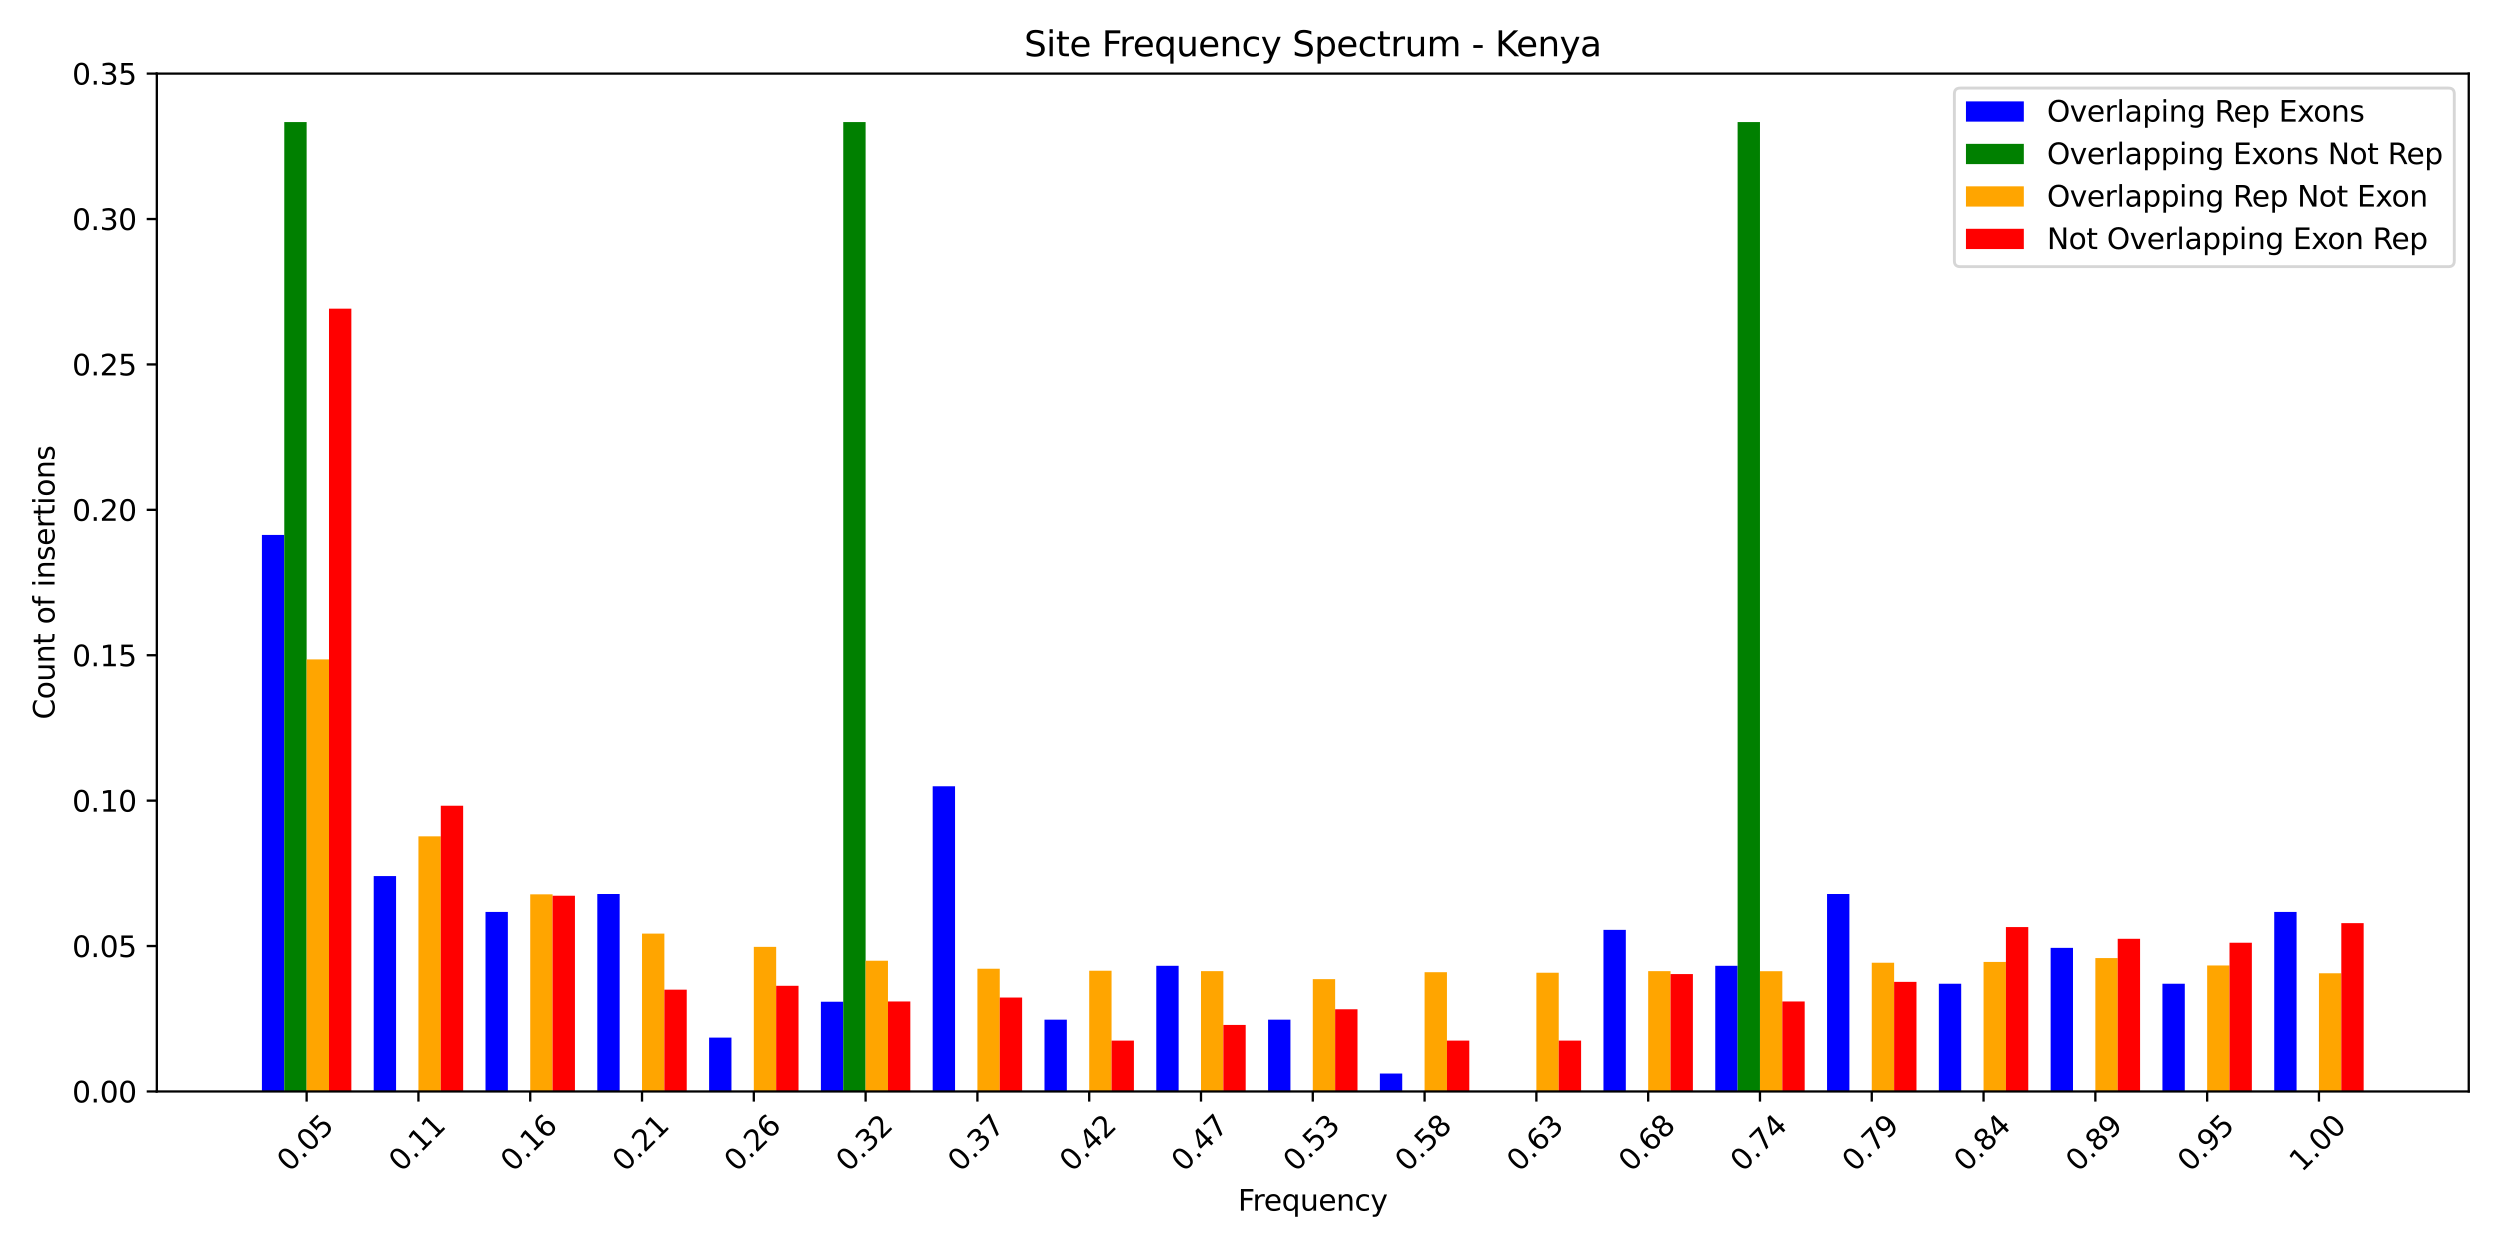 <?xml version="1.0" encoding="utf-8" standalone="no"?>
<!DOCTYPE svg PUBLIC "-//W3C//DTD SVG 1.1//EN"
  "http://www.w3.org/Graphics/SVG/1.1/DTD/svg11.dtd">
<svg xmlns:xlink="http://www.w3.org/1999/xlink" width="864pt" height="432pt" viewBox="0 0 864 432" xmlns="http://www.w3.org/2000/svg" version="1.1">
 <defs>
  <style type="text/css">*{stroke-linejoin: round; stroke-linecap: butt}</style>
 </defs>
 <g id="figure_1">
  <g id="patch_1">
   <path d="M 0 432 
L 864 432 
L 864 0 
L 0 0 
z
" style="fill: #ffffff"/>
  </g>
  <g id="axes_1">
   <g id="patch_2">
    <path d="M 54.2 377.21 
L 853.2 377.21 
L 853.2 25.44 
L 54.2 25.44 
z
" style="fill: #ffffff"/>
   </g>
   <g id="patch_3">
    <path d="M 90.518 377.21 
L 98.245 377.21 
L 98.245 184.884 
L 90.518 184.884 
z
" clip-path="url(#p6e5532c303)" style="fill: #0000ff"/>
   </g>
   <g id="patch_4">
    <path d="M 129.155 377.21 
L 136.882 377.21 
L 136.882 302.761 
L 129.155 302.761 
z
" clip-path="url(#p6e5532c303)" style="fill: #0000ff"/>
   </g>
   <g id="patch_5">
    <path d="M 167.791 377.21 
L 175.518 377.21 
L 175.518 315.169 
L 167.791 315.169 
z
" clip-path="url(#p6e5532c303)" style="fill: #0000ff"/>
   </g>
   <g id="patch_6">
    <path d="M 206.427 377.21 
L 214.155 377.21 
L 214.155 308.965 
L 206.427 308.965 
z
" clip-path="url(#p6e5532c303)" style="fill: #0000ff"/>
   </g>
   <g id="patch_7">
    <path d="M 245.064 377.21 
L 252.791 377.21 
L 252.791 358.598 
L 245.064 358.598 
z
" clip-path="url(#p6e5532c303)" style="fill: #0000ff"/>
   </g>
   <g id="patch_8">
    <path d="M 283.7 377.21 
L 291.427 377.21 
L 291.427 346.189 
L 283.7 346.189 
z
" clip-path="url(#p6e5532c303)" style="fill: #0000ff"/>
   </g>
   <g id="patch_9">
    <path d="M 322.336 377.21 
L 330.064 377.21 
L 330.064 271.741 
L 322.336 271.741 
z
" clip-path="url(#p6e5532c303)" style="fill: #0000ff"/>
   </g>
   <g id="patch_10">
    <path d="M 360.973 377.21 
L 368.7 377.21 
L 368.7 352.394 
L 360.973 352.394 
z
" clip-path="url(#p6e5532c303)" style="fill: #0000ff"/>
   </g>
   <g id="patch_11">
    <path d="M 399.609 377.21 
L 407.336 377.21 
L 407.336 333.781 
L 399.609 333.781 
z
" clip-path="url(#p6e5532c303)" style="fill: #0000ff"/>
   </g>
   <g id="patch_12">
    <path d="M 438.245 377.21 
L 445.973 377.21 
L 445.973 352.394 
L 438.245 352.394 
z
" clip-path="url(#p6e5532c303)" style="fill: #0000ff"/>
   </g>
   <g id="patch_13">
    <path d="M 476.882 377.21 
L 484.609 377.21 
L 484.609 371.006 
L 476.882 371.006 
z
" clip-path="url(#p6e5532c303)" style="fill: #0000ff"/>
   </g>
   <g id="patch_14">
    <path d="M 515.518 377.21 
L 523.245 377.21 
L 523.245 377.21 
L 515.518 377.21 
z
" clip-path="url(#p6e5532c303)" style="fill: #0000ff"/>
   </g>
   <g id="patch_15">
    <path d="M 554.155 377.21 
L 561.882 377.21 
L 561.882 321.373 
L 554.155 321.373 
z
" clip-path="url(#p6e5532c303)" style="fill: #0000ff"/>
   </g>
   <g id="patch_16">
    <path d="M 592.791 377.21 
L 600.518 377.21 
L 600.518 333.781 
L 592.791 333.781 
z
" clip-path="url(#p6e5532c303)" style="fill: #0000ff"/>
   </g>
   <g id="patch_17">
    <path d="M 631.427 377.21 
L 639.155 377.21 
L 639.155 308.965 
L 631.427 308.965 
z
" clip-path="url(#p6e5532c303)" style="fill: #0000ff"/>
   </g>
   <g id="patch_18">
    <path d="M 670.064 377.21 
L 677.791 377.21 
L 677.791 339.985 
L 670.064 339.985 
z
" clip-path="url(#p6e5532c303)" style="fill: #0000ff"/>
   </g>
   <g id="patch_19">
    <path d="M 708.7 377.21 
L 716.427 377.21 
L 716.427 327.577 
L 708.7 327.577 
z
" clip-path="url(#p6e5532c303)" style="fill: #0000ff"/>
   </g>
   <g id="patch_20">
    <path d="M 747.336 377.21 
L 755.064 377.21 
L 755.064 339.985 
L 747.336 339.985 
z
" clip-path="url(#p6e5532c303)" style="fill: #0000ff"/>
   </g>
   <g id="patch_21">
    <path d="M 785.973 377.21 
L 793.7 377.21 
L 793.7 315.169 
L 785.973 315.169 
z
" clip-path="url(#p6e5532c303)" style="fill: #0000ff"/>
   </g>
   <g id="patch_22">
    <path d="M 98.245 377.21 
L 105.973 377.21 
L 105.973 42.191 
L 98.245 42.191 
z
" clip-path="url(#p6e5532c303)" style="fill: #008000"/>
   </g>
   <g id="patch_23">
    <path d="M 136.882 377.21 
L 144.609 377.21 
L 144.609 377.21 
L 136.882 377.21 
z
" clip-path="url(#p6e5532c303)" style="fill: #008000"/>
   </g>
   <g id="patch_24">
    <path d="M 175.518 377.21 
L 183.245 377.21 
L 183.245 377.21 
L 175.518 377.21 
z
" clip-path="url(#p6e5532c303)" style="fill: #008000"/>
   </g>
   <g id="patch_25">
    <path d="M 214.155 377.21 
L 221.882 377.21 
L 221.882 377.21 
L 214.155 377.21 
z
" clip-path="url(#p6e5532c303)" style="fill: #008000"/>
   </g>
   <g id="patch_26">
    <path d="M 252.791 377.21 
L 260.518 377.21 
L 260.518 377.21 
L 252.791 377.21 
z
" clip-path="url(#p6e5532c303)" style="fill: #008000"/>
   </g>
   <g id="patch_27">
    <path d="M 291.427 377.21 
L 299.155 377.21 
L 299.155 42.191 
L 291.427 42.191 
z
" clip-path="url(#p6e5532c303)" style="fill: #008000"/>
   </g>
   <g id="patch_28">
    <path d="M 330.064 377.21 
L 337.791 377.21 
L 337.791 377.21 
L 330.064 377.21 
z
" clip-path="url(#p6e5532c303)" style="fill: #008000"/>
   </g>
   <g id="patch_29">
    <path d="M 368.7 377.21 
L 376.427 377.21 
L 376.427 377.21 
L 368.7 377.21 
z
" clip-path="url(#p6e5532c303)" style="fill: #008000"/>
   </g>
   <g id="patch_30">
    <path d="M 407.336 377.21 
L 415.064 377.21 
L 415.064 377.21 
L 407.336 377.21 
z
" clip-path="url(#p6e5532c303)" style="fill: #008000"/>
   </g>
   <g id="patch_31">
    <path d="M 445.973 377.21 
L 453.7 377.21 
L 453.7 377.21 
L 445.973 377.21 
z
" clip-path="url(#p6e5532c303)" style="fill: #008000"/>
   </g>
   <g id="patch_32">
    <path d="M 484.609 377.21 
L 492.336 377.21 
L 492.336 377.21 
L 484.609 377.21 
z
" clip-path="url(#p6e5532c303)" style="fill: #008000"/>
   </g>
   <g id="patch_33">
    <path d="M 523.245 377.21 
L 530.973 377.21 
L 530.973 377.21 
L 523.245 377.21 
z
" clip-path="url(#p6e5532c303)" style="fill: #008000"/>
   </g>
   <g id="patch_34">
    <path d="M 561.882 377.21 
L 569.609 377.21 
L 569.609 377.21 
L 561.882 377.21 
z
" clip-path="url(#p6e5532c303)" style="fill: #008000"/>
   </g>
   <g id="patch_35">
    <path d="M 600.518 377.21 
L 608.245 377.21 
L 608.245 42.191 
L 600.518 42.191 
z
" clip-path="url(#p6e5532c303)" style="fill: #008000"/>
   </g>
   <g id="patch_36">
    <path d="M 639.155 377.21 
L 646.882 377.21 
L 646.882 377.21 
L 639.155 377.21 
z
" clip-path="url(#p6e5532c303)" style="fill: #008000"/>
   </g>
   <g id="patch_37">
    <path d="M 677.791 377.21 
L 685.518 377.21 
L 685.518 377.21 
L 677.791 377.21 
z
" clip-path="url(#p6e5532c303)" style="fill: #008000"/>
   </g>
   <g id="patch_38">
    <path d="M 716.427 377.21 
L 724.155 377.21 
L 724.155 377.21 
L 716.427 377.21 
z
" clip-path="url(#p6e5532c303)" style="fill: #008000"/>
   </g>
   <g id="patch_39">
    <path d="M 755.064 377.21 
L 762.791 377.21 
L 762.791 377.21 
L 755.064 377.21 
z
" clip-path="url(#p6e5532c303)" style="fill: #008000"/>
   </g>
   <g id="patch_40">
    <path d="M 793.7 377.21 
L 801.427 377.21 
L 801.427 377.21 
L 793.7 377.21 
z
" clip-path="url(#p6e5532c303)" style="fill: #008000"/>
   </g>
   <g id="patch_41">
    <path d="M 105.973 377.21 
L 113.7 377.21 
L 113.7 227.877 
L 105.973 227.877 
z
" clip-path="url(#p6e5532c303)" style="fill: #ffa500"/>
   </g>
   <g id="patch_42">
    <path d="M 144.609 377.21 
L 152.336 377.21 
L 152.336 289.045 
L 144.609 289.045 
z
" clip-path="url(#p6e5532c303)" style="fill: #ffa500"/>
   </g>
   <g id="patch_43">
    <path d="M 183.245 377.21 
L 190.973 377.21 
L 190.973 309.088 
L 183.245 309.088 
z
" clip-path="url(#p6e5532c303)" style="fill: #ffa500"/>
   </g>
   <g id="patch_44">
    <path d="M 221.882 377.21 
L 229.609 377.21 
L 229.609 322.649 
L 221.882 322.649 
z
" clip-path="url(#p6e5532c303)" style="fill: #ffa500"/>
   </g>
   <g id="patch_45">
    <path d="M 260.518 377.21 
L 268.245 377.21 
L 268.245 327.243 
L 260.518 327.243 
z
" clip-path="url(#p6e5532c303)" style="fill: #ffa500"/>
   </g>
   <g id="patch_46">
    <path d="M 299.155 377.21 
L 306.882 377.21 
L 306.882 332.026 
L 299.155 332.026 
z
" clip-path="url(#p6e5532c303)" style="fill: #ffa500"/>
   </g>
   <g id="patch_47">
    <path d="M 337.791 377.21 
L 345.518 377.21 
L 345.518 334.795 
L 337.791 334.795 
z
" clip-path="url(#p6e5532c303)" style="fill: #ffa500"/>
   </g>
   <g id="patch_48">
    <path d="M 376.427 377.21 
L 384.155 377.21 
L 384.155 335.487 
L 376.427 335.487 
z
" clip-path="url(#p6e5532c303)" style="fill: #ffa500"/>
   </g>
   <g id="patch_49">
    <path d="M 415.064 377.21 
L 422.791 377.21 
L 422.791 335.613 
L 415.064 335.613 
z
" clip-path="url(#p6e5532c303)" style="fill: #ffa500"/>
   </g>
   <g id="patch_50">
    <path d="M 453.7 377.21 
L 461.427 377.21 
L 461.427 338.382 
L 453.7 338.382 
z
" clip-path="url(#p6e5532c303)" style="fill: #ffa500"/>
   </g>
   <g id="patch_51">
    <path d="M 492.336 377.21 
L 500.064 377.21 
L 500.064 335.991 
L 492.336 335.991 
z
" clip-path="url(#p6e5532c303)" style="fill: #ffa500"/>
   </g>
   <g id="patch_52">
    <path d="M 530.973 377.21 
L 538.7 377.21 
L 538.7 336.179 
L 530.973 336.179 
z
" clip-path="url(#p6e5532c303)" style="fill: #ffa500"/>
   </g>
   <g id="patch_53">
    <path d="M 569.609 377.21 
L 577.336 377.21 
L 577.336 335.613 
L 569.609 335.613 
z
" clip-path="url(#p6e5532c303)" style="fill: #ffa500"/>
   </g>
   <g id="patch_54">
    <path d="M 608.245 377.21 
L 615.973 377.21 
L 615.973 335.644 
L 608.245 335.644 
z
" clip-path="url(#p6e5532c303)" style="fill: #ffa500"/>
   </g>
   <g id="patch_55">
    <path d="M 646.882 377.21 
L 654.609 377.21 
L 654.609 332.718 
L 646.882 332.718 
z
" clip-path="url(#p6e5532c303)" style="fill: #ffa500"/>
   </g>
   <g id="patch_56">
    <path d="M 685.518 377.21 
L 693.245 377.21 
L 693.245 332.435 
L 685.518 332.435 
z
" clip-path="url(#p6e5532c303)" style="fill: #ffa500"/>
   </g>
   <g id="patch_57">
    <path d="M 724.155 377.21 
L 731.882 377.21 
L 731.882 331.113 
L 724.155 331.113 
z
" clip-path="url(#p6e5532c303)" style="fill: #ffa500"/>
   </g>
   <g id="patch_58">
    <path d="M 762.791 377.21 
L 770.518 377.21 
L 770.518 333.662 
L 762.791 333.662 
z
" clip-path="url(#p6e5532c303)" style="fill: #ffa500"/>
   </g>
   <g id="patch_59">
    <path d="M 801.427 377.21 
L 809.155 377.21 
L 809.155 336.368 
L 801.427 336.368 
z
" clip-path="url(#p6e5532c303)" style="fill: #ffa500"/>
   </g>
   <g id="patch_60">
    <path d="M 113.7 377.21 
L 121.427 377.21 
L 121.427 106.67 
L 113.7 106.67 
z
" clip-path="url(#p6e5532c303)" style="fill: #ff0000"/>
   </g>
   <g id="patch_61">
    <path d="M 152.336 377.21 
L 160.064 377.21 
L 160.064 278.463 
L 152.336 278.463 
z
" clip-path="url(#p6e5532c303)" style="fill: #ff0000"/>
   </g>
   <g id="patch_62">
    <path d="M 190.973 377.21 
L 198.7 377.21 
L 198.7 309.575 
L 190.973 309.575 
z
" clip-path="url(#p6e5532c303)" style="fill: #ff0000"/>
   </g>
   <g id="patch_63">
    <path d="M 229.609 377.21 
L 237.336 377.21 
L 237.336 342.04 
L 229.609 342.04 
z
" clip-path="url(#p6e5532c303)" style="fill: #ff0000"/>
   </g>
   <g id="patch_64">
    <path d="M 268.245 377.21 
L 275.973 377.21 
L 275.973 340.687 
L 268.245 340.687 
z
" clip-path="url(#p6e5532c303)" style="fill: #ff0000"/>
   </g>
   <g id="patch_65">
    <path d="M 306.882 377.21 
L 314.609 377.21 
L 314.609 346.098 
L 306.882 346.098 
z
" clip-path="url(#p6e5532c303)" style="fill: #ff0000"/>
   </g>
   <g id="patch_66">
    <path d="M 345.518 377.21 
L 353.245 377.21 
L 353.245 344.745 
L 345.518 344.745 
z
" clip-path="url(#p6e5532c303)" style="fill: #ff0000"/>
   </g>
   <g id="patch_67">
    <path d="M 384.155 377.21 
L 391.882 377.21 
L 391.882 359.625 
L 384.155 359.625 
z
" clip-path="url(#p6e5532c303)" style="fill: #ff0000"/>
   </g>
   <g id="patch_68">
    <path d="M 422.791 377.21 
L 430.518 377.21 
L 430.518 354.214 
L 422.791 354.214 
z
" clip-path="url(#p6e5532c303)" style="fill: #ff0000"/>
   </g>
   <g id="patch_69">
    <path d="M 461.427 377.21 
L 469.155 377.21 
L 469.155 348.803 
L 461.427 348.803 
z
" clip-path="url(#p6e5532c303)" style="fill: #ff0000"/>
   </g>
   <g id="patch_70">
    <path d="M 500.064 377.21 
L 507.791 377.21 
L 507.791 359.625 
L 500.064 359.625 
z
" clip-path="url(#p6e5532c303)" style="fill: #ff0000"/>
   </g>
   <g id="patch_71">
    <path d="M 538.7 377.21 
L 546.427 377.21 
L 546.427 359.625 
L 538.7 359.625 
z
" clip-path="url(#p6e5532c303)" style="fill: #ff0000"/>
   </g>
   <g id="patch_72">
    <path d="M 577.336 377.21 
L 585.064 377.21 
L 585.064 336.629 
L 577.336 336.629 
z
" clip-path="url(#p6e5532c303)" style="fill: #ff0000"/>
   </g>
   <g id="patch_73">
    <path d="M 615.973 377.21 
L 623.7 377.21 
L 623.7 346.098 
L 615.973 346.098 
z
" clip-path="url(#p6e5532c303)" style="fill: #ff0000"/>
   </g>
   <g id="patch_74">
    <path d="M 654.609 377.21 
L 662.336 377.21 
L 662.336 339.334 
L 654.609 339.334 
z
" clip-path="url(#p6e5532c303)" style="fill: #ff0000"/>
   </g>
   <g id="patch_75">
    <path d="M 693.245 377.21 
L 700.973 377.21 
L 700.973 320.396 
L 693.245 320.396 
z
" clip-path="url(#p6e5532c303)" style="fill: #ff0000"/>
   </g>
   <g id="patch_76">
    <path d="M 731.882 377.21 
L 739.609 377.21 
L 739.609 324.454 
L 731.882 324.454 
z
" clip-path="url(#p6e5532c303)" style="fill: #ff0000"/>
   </g>
   <g id="patch_77">
    <path d="M 770.518 377.21 
L 778.245 377.21 
L 778.245 325.807 
L 770.518 325.807 
z
" clip-path="url(#p6e5532c303)" style="fill: #ff0000"/>
   </g>
   <g id="patch_78">
    <path d="M 809.155 377.21 
L 816.882 377.21 
L 816.882 319.044 
L 809.155 319.044 
z
" clip-path="url(#p6e5532c303)" style="fill: #ff0000"/>
   </g>
   <g id="matplotlib.axis_1">
    <g id="xtick_1">
     <g id="line2d_1">
      <defs>
       <path id="mabed18d559" d="M 0 0 
L 0 3.5 
" style="stroke: #000000; stroke-width: 0.8"/>
      </defs>
      <g>
       <use xlink:href="#mabed18d559" x="105.973" y="377.21" style="stroke: #000000; stroke-width: 0.8"/>
      </g>
     </g>
     <g id="text_1">
      <!-- 0.05 -->
      <g transform="translate(100.052 405.327) rotate(-45) scale(0.1 -0.1)">
       <defs>
        <path id="DejaVuSans-30" d="M 2034 4250 
Q 1547 4250 1301 3770 
Q 1056 3291 1056 2328 
Q 1056 1369 1301 889 
Q 1547 409 2034 409 
Q 2525 409 2770 889 
Q 3016 1369 3016 2328 
Q 3016 3291 2770 3770 
Q 2525 4250 2034 4250 
z
M 2034 4750 
Q 2819 4750 3233 4129 
Q 3647 3509 3647 2328 
Q 3647 1150 3233 529 
Q 2819 -91 2034 -91 
Q 1250 -91 836 529 
Q 422 1150 422 2328 
Q 422 3509 836 4129 
Q 1250 4750 2034 4750 
z
" transform="scale(0.016)"/>
        <path id="DejaVuSans-2e" d="M 684 794 
L 1344 794 
L 1344 0 
L 684 0 
L 684 794 
z
" transform="scale(0.016)"/>
        <path id="DejaVuSans-35" d="M 691 4666 
L 3169 4666 
L 3169 4134 
L 1269 4134 
L 1269 2991 
Q 1406 3038 1543 3061 
Q 1681 3084 1819 3084 
Q 2600 3084 3056 2656 
Q 3513 2228 3513 1497 
Q 3513 744 3044 326 
Q 2575 -91 1722 -91 
Q 1428 -91 1123 -41 
Q 819 9 494 109 
L 494 744 
Q 775 591 1075 516 
Q 1375 441 1709 441 
Q 2250 441 2565 725 
Q 2881 1009 2881 1497 
Q 2881 1984 2565 2268 
Q 2250 2553 1709 2553 
Q 1456 2553 1204 2497 
Q 953 2441 691 2322 
L 691 4666 
z
" transform="scale(0.016)"/>
       </defs>
       <use xlink:href="#DejaVuSans-30"/>
       <use xlink:href="#DejaVuSans-2e" x="63.623"/>
       <use xlink:href="#DejaVuSans-30" x="95.41"/>
       <use xlink:href="#DejaVuSans-35" x="159.033"/>
      </g>
     </g>
    </g>
    <g id="xtick_2">
     <g id="line2d_2">
      <g>
       <use xlink:href="#mabed18d559" x="144.609" y="377.21" style="stroke: #000000; stroke-width: 0.8"/>
      </g>
     </g>
     <g id="text_2">
      <!-- 0.11 -->
      <g transform="translate(138.688 405.327) rotate(-45) scale(0.1 -0.1)">
       <defs>
        <path id="DejaVuSans-31" d="M 794 531 
L 1825 531 
L 1825 4091 
L 703 3866 
L 703 4441 
L 1819 4666 
L 2450 4666 
L 2450 531 
L 3481 531 
L 3481 0 
L 794 0 
L 794 531 
z
" transform="scale(0.016)"/>
       </defs>
       <use xlink:href="#DejaVuSans-30"/>
       <use xlink:href="#DejaVuSans-2e" x="63.623"/>
       <use xlink:href="#DejaVuSans-31" x="95.41"/>
       <use xlink:href="#DejaVuSans-31" x="159.033"/>
      </g>
     </g>
    </g>
    <g id="xtick_3">
     <g id="line2d_3">
      <g>
       <use xlink:href="#mabed18d559" x="183.245" y="377.21" style="stroke: #000000; stroke-width: 0.8"/>
      </g>
     </g>
     <g id="text_3">
      <!-- 0.16 -->
      <g transform="translate(177.325 405.327) rotate(-45) scale(0.1 -0.1)">
       <defs>
        <path id="DejaVuSans-36" d="M 2113 2584 
Q 1688 2584 1439 2293 
Q 1191 2003 1191 1497 
Q 1191 994 1439 701 
Q 1688 409 2113 409 
Q 2538 409 2786 701 
Q 3034 994 3034 1497 
Q 3034 2003 2786 2293 
Q 2538 2584 2113 2584 
z
M 3366 4563 
L 3366 3988 
Q 3128 4100 2886 4159 
Q 2644 4219 2406 4219 
Q 1781 4219 1451 3797 
Q 1122 3375 1075 2522 
Q 1259 2794 1537 2939 
Q 1816 3084 2150 3084 
Q 2853 3084 3261 2657 
Q 3669 2231 3669 1497 
Q 3669 778 3244 343 
Q 2819 -91 2113 -91 
Q 1303 -91 875 529 
Q 447 1150 447 2328 
Q 447 3434 972 4092 
Q 1497 4750 2381 4750 
Q 2619 4750 2861 4703 
Q 3103 4656 3366 4563 
z
" transform="scale(0.016)"/>
       </defs>
       <use xlink:href="#DejaVuSans-30"/>
       <use xlink:href="#DejaVuSans-2e" x="63.623"/>
       <use xlink:href="#DejaVuSans-31" x="95.41"/>
       <use xlink:href="#DejaVuSans-36" x="159.033"/>
      </g>
     </g>
    </g>
    <g id="xtick_4">
     <g id="line2d_4">
      <g>
       <use xlink:href="#mabed18d559" x="221.882" y="377.21" style="stroke: #000000; stroke-width: 0.8"/>
      </g>
     </g>
     <g id="text_4">
      <!-- 0.21 -->
      <g transform="translate(215.961 405.327) rotate(-45) scale(0.1 -0.1)">
       <defs>
        <path id="DejaVuSans-32" d="M 1228 531 
L 3431 531 
L 3431 0 
L 469 0 
L 469 531 
Q 828 903 1448 1529 
Q 2069 2156 2228 2338 
Q 2531 2678 2651 2914 
Q 2772 3150 2772 3378 
Q 2772 3750 2511 3984 
Q 2250 4219 1831 4219 
Q 1534 4219 1204 4116 
Q 875 4013 500 3803 
L 500 4441 
Q 881 4594 1212 4672 
Q 1544 4750 1819 4750 
Q 2544 4750 2975 4387 
Q 3406 4025 3406 3419 
Q 3406 3131 3298 2873 
Q 3191 2616 2906 2266 
Q 2828 2175 2409 1742 
Q 1991 1309 1228 531 
z
" transform="scale(0.016)"/>
       </defs>
       <use xlink:href="#DejaVuSans-30"/>
       <use xlink:href="#DejaVuSans-2e" x="63.623"/>
       <use xlink:href="#DejaVuSans-32" x="95.41"/>
       <use xlink:href="#DejaVuSans-31" x="159.033"/>
      </g>
     </g>
    </g>
    <g id="xtick_5">
     <g id="line2d_5">
      <g>
       <use xlink:href="#mabed18d559" x="260.518" y="377.21" style="stroke: #000000; stroke-width: 0.8"/>
      </g>
     </g>
     <g id="text_5">
      <!-- 0.26 -->
      <g transform="translate(254.597 405.327) rotate(-45) scale(0.1 -0.1)">
       <use xlink:href="#DejaVuSans-30"/>
       <use xlink:href="#DejaVuSans-2e" x="63.623"/>
       <use xlink:href="#DejaVuSans-32" x="95.41"/>
       <use xlink:href="#DejaVuSans-36" x="159.033"/>
      </g>
     </g>
    </g>
    <g id="xtick_6">
     <g id="line2d_6">
      <g>
       <use xlink:href="#mabed18d559" x="299.155" y="377.21" style="stroke: #000000; stroke-width: 0.8"/>
      </g>
     </g>
     <g id="text_6">
      <!-- 0.32 -->
      <g transform="translate(293.234 405.327) rotate(-45) scale(0.1 -0.1)">
       <defs>
        <path id="DejaVuSans-33" d="M 2597 2516 
Q 3050 2419 3304 2112 
Q 3559 1806 3559 1356 
Q 3559 666 3084 287 
Q 2609 -91 1734 -91 
Q 1441 -91 1130 -33 
Q 819 25 488 141 
L 488 750 
Q 750 597 1062 519 
Q 1375 441 1716 441 
Q 2309 441 2620 675 
Q 2931 909 2931 1356 
Q 2931 1769 2642 2001 
Q 2353 2234 1838 2234 
L 1294 2234 
L 1294 2753 
L 1863 2753 
Q 2328 2753 2575 2939 
Q 2822 3125 2822 3475 
Q 2822 3834 2567 4026 
Q 2313 4219 1838 4219 
Q 1578 4219 1281 4162 
Q 984 4106 628 3988 
L 628 4550 
Q 988 4650 1302 4700 
Q 1616 4750 1894 4750 
Q 2613 4750 3031 4423 
Q 3450 4097 3450 3541 
Q 3450 3153 3228 2886 
Q 3006 2619 2597 2516 
z
" transform="scale(0.016)"/>
       </defs>
       <use xlink:href="#DejaVuSans-30"/>
       <use xlink:href="#DejaVuSans-2e" x="63.623"/>
       <use xlink:href="#DejaVuSans-33" x="95.41"/>
       <use xlink:href="#DejaVuSans-32" x="159.033"/>
      </g>
     </g>
    </g>
    <g id="xtick_7">
     <g id="line2d_7">
      <g>
       <use xlink:href="#mabed18d559" x="337.791" y="377.21" style="stroke: #000000; stroke-width: 0.8"/>
      </g>
     </g>
     <g id="text_7">
      <!-- 0.37 -->
      <g transform="translate(331.87 405.327) rotate(-45) scale(0.1 -0.1)">
       <defs>
        <path id="DejaVuSans-37" d="M 525 4666 
L 3525 4666 
L 3525 4397 
L 1831 0 
L 1172 0 
L 2766 4134 
L 525 4134 
L 525 4666 
z
" transform="scale(0.016)"/>
       </defs>
       <use xlink:href="#DejaVuSans-30"/>
       <use xlink:href="#DejaVuSans-2e" x="63.623"/>
       <use xlink:href="#DejaVuSans-33" x="95.41"/>
       <use xlink:href="#DejaVuSans-37" x="159.033"/>
      </g>
     </g>
    </g>
    <g id="xtick_8">
     <g id="line2d_8">
      <g>
       <use xlink:href="#mabed18d559" x="376.427" y="377.21" style="stroke: #000000; stroke-width: 0.8"/>
      </g>
     </g>
     <g id="text_8">
      <!-- 0.42 -->
      <g transform="translate(370.506 405.327) rotate(-45) scale(0.1 -0.1)">
       <defs>
        <path id="DejaVuSans-34" d="M 2419 4116 
L 825 1625 
L 2419 1625 
L 2419 4116 
z
M 2253 4666 
L 3047 4666 
L 3047 1625 
L 3713 1625 
L 3713 1100 
L 3047 1100 
L 3047 0 
L 2419 0 
L 2419 1100 
L 313 1100 
L 313 1709 
L 2253 4666 
z
" transform="scale(0.016)"/>
       </defs>
       <use xlink:href="#DejaVuSans-30"/>
       <use xlink:href="#DejaVuSans-2e" x="63.623"/>
       <use xlink:href="#DejaVuSans-34" x="95.41"/>
       <use xlink:href="#DejaVuSans-32" x="159.033"/>
      </g>
     </g>
    </g>
    <g id="xtick_9">
     <g id="line2d_9">
      <g>
       <use xlink:href="#mabed18d559" x="415.064" y="377.21" style="stroke: #000000; stroke-width: 0.8"/>
      </g>
     </g>
     <g id="text_9">
      <!-- 0.47 -->
      <g transform="translate(409.143 405.327) rotate(-45) scale(0.1 -0.1)">
       <use xlink:href="#DejaVuSans-30"/>
       <use xlink:href="#DejaVuSans-2e" x="63.623"/>
       <use xlink:href="#DejaVuSans-34" x="95.41"/>
       <use xlink:href="#DejaVuSans-37" x="159.033"/>
      </g>
     </g>
    </g>
    <g id="xtick_10">
     <g id="line2d_10">
      <g>
       <use xlink:href="#mabed18d559" x="453.7" y="377.21" style="stroke: #000000; stroke-width: 0.8"/>
      </g>
     </g>
     <g id="text_10">
      <!-- 0.53 -->
      <g transform="translate(447.779 405.327) rotate(-45) scale(0.1 -0.1)">
       <use xlink:href="#DejaVuSans-30"/>
       <use xlink:href="#DejaVuSans-2e" x="63.623"/>
       <use xlink:href="#DejaVuSans-35" x="95.41"/>
       <use xlink:href="#DejaVuSans-33" x="159.033"/>
      </g>
     </g>
    </g>
    <g id="xtick_11">
     <g id="line2d_11">
      <g>
       <use xlink:href="#mabed18d559" x="492.336" y="377.21" style="stroke: #000000; stroke-width: 0.8"/>
      </g>
     </g>
     <g id="text_11">
      <!-- 0.58 -->
      <g transform="translate(486.415 405.327) rotate(-45) scale(0.1 -0.1)">
       <defs>
        <path id="DejaVuSans-38" d="M 2034 2216 
Q 1584 2216 1326 1975 
Q 1069 1734 1069 1313 
Q 1069 891 1326 650 
Q 1584 409 2034 409 
Q 2484 409 2743 651 
Q 3003 894 3003 1313 
Q 3003 1734 2745 1975 
Q 2488 2216 2034 2216 
z
M 1403 2484 
Q 997 2584 770 2862 
Q 544 3141 544 3541 
Q 544 4100 942 4425 
Q 1341 4750 2034 4750 
Q 2731 4750 3128 4425 
Q 3525 4100 3525 3541 
Q 3525 3141 3298 2862 
Q 3072 2584 2669 2484 
Q 3125 2378 3379 2068 
Q 3634 1759 3634 1313 
Q 3634 634 3220 271 
Q 2806 -91 2034 -91 
Q 1263 -91 848 271 
Q 434 634 434 1313 
Q 434 1759 690 2068 
Q 947 2378 1403 2484 
z
M 1172 3481 
Q 1172 3119 1398 2916 
Q 1625 2713 2034 2713 
Q 2441 2713 2670 2916 
Q 2900 3119 2900 3481 
Q 2900 3844 2670 4047 
Q 2441 4250 2034 4250 
Q 1625 4250 1398 4047 
Q 1172 3844 1172 3481 
z
" transform="scale(0.016)"/>
       </defs>
       <use xlink:href="#DejaVuSans-30"/>
       <use xlink:href="#DejaVuSans-2e" x="63.623"/>
       <use xlink:href="#DejaVuSans-35" x="95.41"/>
       <use xlink:href="#DejaVuSans-38" x="159.033"/>
      </g>
     </g>
    </g>
    <g id="xtick_12">
     <g id="line2d_12">
      <g>
       <use xlink:href="#mabed18d559" x="530.973" y="377.21" style="stroke: #000000; stroke-width: 0.8"/>
      </g>
     </g>
     <g id="text_12">
      <!-- 0.63 -->
      <g transform="translate(525.052 405.327) rotate(-45) scale(0.1 -0.1)">
       <use xlink:href="#DejaVuSans-30"/>
       <use xlink:href="#DejaVuSans-2e" x="63.623"/>
       <use xlink:href="#DejaVuSans-36" x="95.41"/>
       <use xlink:href="#DejaVuSans-33" x="159.033"/>
      </g>
     </g>
    </g>
    <g id="xtick_13">
     <g id="line2d_13">
      <g>
       <use xlink:href="#mabed18d559" x="569.609" y="377.21" style="stroke: #000000; stroke-width: 0.8"/>
      </g>
     </g>
     <g id="text_13">
      <!-- 0.68 -->
      <g transform="translate(563.688 405.327) rotate(-45) scale(0.1 -0.1)">
       <use xlink:href="#DejaVuSans-30"/>
       <use xlink:href="#DejaVuSans-2e" x="63.623"/>
       <use xlink:href="#DejaVuSans-36" x="95.41"/>
       <use xlink:href="#DejaVuSans-38" x="159.033"/>
      </g>
     </g>
    </g>
    <g id="xtick_14">
     <g id="line2d_14">
      <g>
       <use xlink:href="#mabed18d559" x="608.245" y="377.21" style="stroke: #000000; stroke-width: 0.8"/>
      </g>
     </g>
     <g id="text_14">
      <!-- 0.74 -->
      <g transform="translate(602.325 405.327) rotate(-45) scale(0.1 -0.1)">
       <use xlink:href="#DejaVuSans-30"/>
       <use xlink:href="#DejaVuSans-2e" x="63.623"/>
       <use xlink:href="#DejaVuSans-37" x="95.41"/>
       <use xlink:href="#DejaVuSans-34" x="159.033"/>
      </g>
     </g>
    </g>
    <g id="xtick_15">
     <g id="line2d_15">
      <g>
       <use xlink:href="#mabed18d559" x="646.882" y="377.21" style="stroke: #000000; stroke-width: 0.8"/>
      </g>
     </g>
     <g id="text_15">
      <!-- 0.79 -->
      <g transform="translate(640.961 405.327) rotate(-45) scale(0.1 -0.1)">
       <defs>
        <path id="DejaVuSans-39" d="M 703 97 
L 703 672 
Q 941 559 1184 500 
Q 1428 441 1663 441 
Q 2288 441 2617 861 
Q 2947 1281 2994 2138 
Q 2813 1869 2534 1725 
Q 2256 1581 1919 1581 
Q 1219 1581 811 2004 
Q 403 2428 403 3163 
Q 403 3881 828 4315 
Q 1253 4750 1959 4750 
Q 2769 4750 3195 4129 
Q 3622 3509 3622 2328 
Q 3622 1225 3098 567 
Q 2575 -91 1691 -91 
Q 1453 -91 1209 -44 
Q 966 3 703 97 
z
M 1959 2075 
Q 2384 2075 2632 2365 
Q 2881 2656 2881 3163 
Q 2881 3666 2632 3958 
Q 2384 4250 1959 4250 
Q 1534 4250 1286 3958 
Q 1038 3666 1038 3163 
Q 1038 2656 1286 2365 
Q 1534 2075 1959 2075 
z
" transform="scale(0.016)"/>
       </defs>
       <use xlink:href="#DejaVuSans-30"/>
       <use xlink:href="#DejaVuSans-2e" x="63.623"/>
       <use xlink:href="#DejaVuSans-37" x="95.41"/>
       <use xlink:href="#DejaVuSans-39" x="159.033"/>
      </g>
     </g>
    </g>
    <g id="xtick_16">
     <g id="line2d_16">
      <g>
       <use xlink:href="#mabed18d559" x="685.518" y="377.21" style="stroke: #000000; stroke-width: 0.8"/>
      </g>
     </g>
     <g id="text_16">
      <!-- 0.84 -->
      <g transform="translate(679.597 405.327) rotate(-45) scale(0.1 -0.1)">
       <use xlink:href="#DejaVuSans-30"/>
       <use xlink:href="#DejaVuSans-2e" x="63.623"/>
       <use xlink:href="#DejaVuSans-38" x="95.41"/>
       <use xlink:href="#DejaVuSans-34" x="159.033"/>
      </g>
     </g>
    </g>
    <g id="xtick_17">
     <g id="line2d_17">
      <g>
       <use xlink:href="#mabed18d559" x="724.155" y="377.21" style="stroke: #000000; stroke-width: 0.8"/>
      </g>
     </g>
     <g id="text_17">
      <!-- 0.89 -->
      <g transform="translate(718.234 405.327) rotate(-45) scale(0.1 -0.1)">
       <use xlink:href="#DejaVuSans-30"/>
       <use xlink:href="#DejaVuSans-2e" x="63.623"/>
       <use xlink:href="#DejaVuSans-38" x="95.41"/>
       <use xlink:href="#DejaVuSans-39" x="159.033"/>
      </g>
     </g>
    </g>
    <g id="xtick_18">
     <g id="line2d_18">
      <g>
       <use xlink:href="#mabed18d559" x="762.791" y="377.21" style="stroke: #000000; stroke-width: 0.8"/>
      </g>
     </g>
     <g id="text_18">
      <!-- 0.95 -->
      <g transform="translate(756.87 405.327) rotate(-45) scale(0.1 -0.1)">
       <use xlink:href="#DejaVuSans-30"/>
       <use xlink:href="#DejaVuSans-2e" x="63.623"/>
       <use xlink:href="#DejaVuSans-39" x="95.41"/>
       <use xlink:href="#DejaVuSans-35" x="159.033"/>
      </g>
     </g>
    </g>
    <g id="xtick_19">
     <g id="line2d_19">
      <g>
       <use xlink:href="#mabed18d559" x="801.427" y="377.21" style="stroke: #000000; stroke-width: 0.8"/>
      </g>
     </g>
     <g id="text_19">
      <!-- 1.00 -->
      <g transform="translate(795.506 405.327) rotate(-45) scale(0.1 -0.1)">
       <use xlink:href="#DejaVuSans-31"/>
       <use xlink:href="#DejaVuSans-2e" x="63.623"/>
       <use xlink:href="#DejaVuSans-30" x="95.41"/>
       <use xlink:href="#DejaVuSans-30" x="159.033"/>
      </g>
     </g>
    </g>
    <g id="text_20">
     <!-- Frequency -->
     <g transform="translate(427.87 418.396) scale(0.1 -0.1)">
      <defs>
       <path id="DejaVuSans-46" d="M 628 4666 
L 3309 4666 
L 3309 4134 
L 1259 4134 
L 1259 2759 
L 3109 2759 
L 3109 2228 
L 1259 2228 
L 1259 0 
L 628 0 
L 628 4666 
z
" transform="scale(0.016)"/>
       <path id="DejaVuSans-72" d="M 2631 2963 
Q 2534 3019 2420 3045 
Q 2306 3072 2169 3072 
Q 1681 3072 1420 2755 
Q 1159 2438 1159 1844 
L 1159 0 
L 581 0 
L 581 3500 
L 1159 3500 
L 1159 2956 
Q 1341 3275 1631 3429 
Q 1922 3584 2338 3584 
Q 2397 3584 2469 3576 
Q 2541 3569 2628 3553 
L 2631 2963 
z
" transform="scale(0.016)"/>
       <path id="DejaVuSans-65" d="M 3597 1894 
L 3597 1613 
L 953 1613 
Q 991 1019 1311 708 
Q 1631 397 2203 397 
Q 2534 397 2845 478 
Q 3156 559 3463 722 
L 3463 178 
Q 3153 47 2828 -22 
Q 2503 -91 2169 -91 
Q 1331 -91 842 396 
Q 353 884 353 1716 
Q 353 2575 817 3079 
Q 1281 3584 2069 3584 
Q 2775 3584 3186 3129 
Q 3597 2675 3597 1894 
z
M 3022 2063 
Q 3016 2534 2758 2815 
Q 2500 3097 2075 3097 
Q 1594 3097 1305 2825 
Q 1016 2553 972 2059 
L 3022 2063 
z
" transform="scale(0.016)"/>
       <path id="DejaVuSans-71" d="M 947 1747 
Q 947 1113 1208 752 
Q 1469 391 1925 391 
Q 2381 391 2643 752 
Q 2906 1113 2906 1747 
Q 2906 2381 2643 2742 
Q 2381 3103 1925 3103 
Q 1469 3103 1208 2742 
Q 947 2381 947 1747 
z
M 2906 525 
Q 2725 213 2448 61 
Q 2172 -91 1784 -91 
Q 1150 -91 751 415 
Q 353 922 353 1747 
Q 353 2572 751 3078 
Q 1150 3584 1784 3584 
Q 2172 3584 2448 3432 
Q 2725 3281 2906 2969 
L 2906 3500 
L 3481 3500 
L 3481 -1331 
L 2906 -1331 
L 2906 525 
z
" transform="scale(0.016)"/>
       <path id="DejaVuSans-75" d="M 544 1381 
L 544 3500 
L 1119 3500 
L 1119 1403 
Q 1119 906 1312 657 
Q 1506 409 1894 409 
Q 2359 409 2629 706 
Q 2900 1003 2900 1516 
L 2900 3500 
L 3475 3500 
L 3475 0 
L 2900 0 
L 2900 538 
Q 2691 219 2414 64 
Q 2138 -91 1772 -91 
Q 1169 -91 856 284 
Q 544 659 544 1381 
z
M 1991 3584 
L 1991 3584 
z
" transform="scale(0.016)"/>
       <path id="DejaVuSans-6e" d="M 3513 2113 
L 3513 0 
L 2938 0 
L 2938 2094 
Q 2938 2591 2744 2837 
Q 2550 3084 2163 3084 
Q 1697 3084 1428 2787 
Q 1159 2491 1159 1978 
L 1159 0 
L 581 0 
L 581 3500 
L 1159 3500 
L 1159 2956 
Q 1366 3272 1645 3428 
Q 1925 3584 2291 3584 
Q 2894 3584 3203 3211 
Q 3513 2838 3513 2113 
z
" transform="scale(0.016)"/>
       <path id="DejaVuSans-63" d="M 3122 3366 
L 3122 2828 
Q 2878 2963 2633 3030 
Q 2388 3097 2138 3097 
Q 1578 3097 1268 2742 
Q 959 2388 959 1747 
Q 959 1106 1268 751 
Q 1578 397 2138 397 
Q 2388 397 2633 464 
Q 2878 531 3122 666 
L 3122 134 
Q 2881 22 2623 -34 
Q 2366 -91 2075 -91 
Q 1284 -91 818 406 
Q 353 903 353 1747 
Q 353 2603 823 3093 
Q 1294 3584 2113 3584 
Q 2378 3584 2631 3529 
Q 2884 3475 3122 3366 
z
" transform="scale(0.016)"/>
       <path id="DejaVuSans-79" d="M 2059 -325 
Q 1816 -950 1584 -1140 
Q 1353 -1331 966 -1331 
L 506 -1331 
L 506 -850 
L 844 -850 
Q 1081 -850 1212 -737 
Q 1344 -625 1503 -206 
L 1606 56 
L 191 3500 
L 800 3500 
L 1894 763 
L 2988 3500 
L 3597 3500 
L 2059 -325 
z
" transform="scale(0.016)"/>
      </defs>
      <use xlink:href="#DejaVuSans-46"/>
      <use xlink:href="#DejaVuSans-72" x="50.27"/>
      <use xlink:href="#DejaVuSans-65" x="89.133"/>
      <use xlink:href="#DejaVuSans-71" x="150.656"/>
      <use xlink:href="#DejaVuSans-75" x="214.133"/>
      <use xlink:href="#DejaVuSans-65" x="277.512"/>
      <use xlink:href="#DejaVuSans-6e" x="339.035"/>
      <use xlink:href="#DejaVuSans-63" x="402.414"/>
      <use xlink:href="#DejaVuSans-79" x="457.395"/>
     </g>
    </g>
   </g>
   <g id="matplotlib.axis_2">
    <g id="ytick_1">
     <g id="line2d_20">
      <defs>
       <path id="m6b77a304d6" d="M 0 0 
L -3.5 0 
" style="stroke: #000000; stroke-width: 0.8"/>
      </defs>
      <g>
       <use xlink:href="#m6b77a304d6" x="54.2" y="377.21" style="stroke: #000000; stroke-width: 0.8"/>
      </g>
     </g>
     <g id="text_21">
      <!-- 0.00 -->
      <g transform="translate(24.934 381.009) scale(0.1 -0.1)">
       <use xlink:href="#DejaVuSans-30"/>
       <use xlink:href="#DejaVuSans-2e" x="63.623"/>
       <use xlink:href="#DejaVuSans-30" x="95.41"/>
       <use xlink:href="#DejaVuSans-30" x="159.033"/>
      </g>
     </g>
    </g>
    <g id="ytick_2">
     <g id="line2d_21">
      <g>
       <use xlink:href="#m6b77a304d6" x="54.2" y="326.957" style="stroke: #000000; stroke-width: 0.8"/>
      </g>
     </g>
     <g id="text_22">
      <!-- 0.05 -->
      <g transform="translate(24.934 330.756) scale(0.1 -0.1)">
       <use xlink:href="#DejaVuSans-30"/>
       <use xlink:href="#DejaVuSans-2e" x="63.623"/>
       <use xlink:href="#DejaVuSans-30" x="95.41"/>
       <use xlink:href="#DejaVuSans-35" x="159.033"/>
      </g>
     </g>
    </g>
    <g id="ytick_3">
     <g id="line2d_22">
      <g>
       <use xlink:href="#m6b77a304d6" x="54.2" y="276.704" style="stroke: #000000; stroke-width: 0.8"/>
      </g>
     </g>
     <g id="text_23">
      <!-- 0.10 -->
      <g transform="translate(24.934 280.503) scale(0.1 -0.1)">
       <use xlink:href="#DejaVuSans-30"/>
       <use xlink:href="#DejaVuSans-2e" x="63.623"/>
       <use xlink:href="#DejaVuSans-31" x="95.41"/>
       <use xlink:href="#DejaVuSans-30" x="159.033"/>
      </g>
     </g>
    </g>
    <g id="ytick_4">
     <g id="line2d_23">
      <g>
       <use xlink:href="#m6b77a304d6" x="54.2" y="226.451" style="stroke: #000000; stroke-width: 0.8"/>
      </g>
     </g>
     <g id="text_24">
      <!-- 0.15 -->
      <g transform="translate(24.934 230.25) scale(0.1 -0.1)">
       <use xlink:href="#DejaVuSans-30"/>
       <use xlink:href="#DejaVuSans-2e" x="63.623"/>
       <use xlink:href="#DejaVuSans-31" x="95.41"/>
       <use xlink:href="#DejaVuSans-35" x="159.033"/>
      </g>
     </g>
    </g>
    <g id="ytick_5">
     <g id="line2d_24">
      <g>
       <use xlink:href="#m6b77a304d6" x="54.2" y="176.198" style="stroke: #000000; stroke-width: 0.8"/>
      </g>
     </g>
     <g id="text_25">
      <!-- 0.20 -->
      <g transform="translate(24.934 179.998) scale(0.1 -0.1)">
       <use xlink:href="#DejaVuSans-30"/>
       <use xlink:href="#DejaVuSans-2e" x="63.623"/>
       <use xlink:href="#DejaVuSans-32" x="95.41"/>
       <use xlink:href="#DejaVuSans-30" x="159.033"/>
      </g>
     </g>
    </g>
    <g id="ytick_6">
     <g id="line2d_25">
      <g>
       <use xlink:href="#m6b77a304d6" x="54.2" y="125.946" style="stroke: #000000; stroke-width: 0.8"/>
      </g>
     </g>
     <g id="text_26">
      <!-- 0.25 -->
      <g transform="translate(24.934 129.745) scale(0.1 -0.1)">
       <use xlink:href="#DejaVuSans-30"/>
       <use xlink:href="#DejaVuSans-2e" x="63.623"/>
       <use xlink:href="#DejaVuSans-32" x="95.41"/>
       <use xlink:href="#DejaVuSans-35" x="159.033"/>
      </g>
     </g>
    </g>
    <g id="ytick_7">
     <g id="line2d_26">
      <g>
       <use xlink:href="#m6b77a304d6" x="54.2" y="75.693" style="stroke: #000000; stroke-width: 0.8"/>
      </g>
     </g>
     <g id="text_27">
      <!-- 0.30 -->
      <g transform="translate(24.934 79.492) scale(0.1 -0.1)">
       <use xlink:href="#DejaVuSans-30"/>
       <use xlink:href="#DejaVuSans-2e" x="63.623"/>
       <use xlink:href="#DejaVuSans-33" x="95.41"/>
       <use xlink:href="#DejaVuSans-30" x="159.033"/>
      </g>
     </g>
    </g>
    <g id="ytick_8">
     <g id="line2d_27">
      <g>
       <use xlink:href="#m6b77a304d6" x="54.2" y="25.44" style="stroke: #000000; stroke-width: 0.8"/>
      </g>
     </g>
     <g id="text_28">
      <!-- 0.35 -->
      <g transform="translate(24.934 29.239) scale(0.1 -0.1)">
       <use xlink:href="#DejaVuSans-30"/>
       <use xlink:href="#DejaVuSans-2e" x="63.623"/>
       <use xlink:href="#DejaVuSans-33" x="95.41"/>
       <use xlink:href="#DejaVuSans-35" x="159.033"/>
      </g>
     </g>
    </g>
    <g id="text_29">
     <!-- Count of insertions -->
     <g transform="translate(18.855 248.648) rotate(-90) scale(0.1 -0.1)">
      <defs>
       <path id="DejaVuSans-43" d="M 4122 4306 
L 4122 3641 
Q 3803 3938 3442 4084 
Q 3081 4231 2675 4231 
Q 1875 4231 1450 3742 
Q 1025 3253 1025 2328 
Q 1025 1406 1450 917 
Q 1875 428 2675 428 
Q 3081 428 3442 575 
Q 3803 722 4122 1019 
L 4122 359 
Q 3791 134 3420 21 
Q 3050 -91 2638 -91 
Q 1578 -91 968 557 
Q 359 1206 359 2328 
Q 359 3453 968 4101 
Q 1578 4750 2638 4750 
Q 3056 4750 3426 4639 
Q 3797 4528 4122 4306 
z
" transform="scale(0.016)"/>
       <path id="DejaVuSans-6f" d="M 1959 3097 
Q 1497 3097 1228 2736 
Q 959 2375 959 1747 
Q 959 1119 1226 758 
Q 1494 397 1959 397 
Q 2419 397 2687 759 
Q 2956 1122 2956 1747 
Q 2956 2369 2687 2733 
Q 2419 3097 1959 3097 
z
M 1959 3584 
Q 2709 3584 3137 3096 
Q 3566 2609 3566 1747 
Q 3566 888 3137 398 
Q 2709 -91 1959 -91 
Q 1206 -91 779 398 
Q 353 888 353 1747 
Q 353 2609 779 3096 
Q 1206 3584 1959 3584 
z
" transform="scale(0.016)"/>
       <path id="DejaVuSans-74" d="M 1172 4494 
L 1172 3500 
L 2356 3500 
L 2356 3053 
L 1172 3053 
L 1172 1153 
Q 1172 725 1289 603 
Q 1406 481 1766 481 
L 2356 481 
L 2356 0 
L 1766 0 
Q 1100 0 847 248 
Q 594 497 594 1153 
L 594 3053 
L 172 3053 
L 172 3500 
L 594 3500 
L 594 4494 
L 1172 4494 
z
" transform="scale(0.016)"/>
       <path id="DejaVuSans-20" transform="scale(0.016)"/>
       <path id="DejaVuSans-66" d="M 2375 4863 
L 2375 4384 
L 1825 4384 
Q 1516 4384 1395 4259 
Q 1275 4134 1275 3809 
L 1275 3500 
L 2222 3500 
L 2222 3053 
L 1275 3053 
L 1275 0 
L 697 0 
L 697 3053 
L 147 3053 
L 147 3500 
L 697 3500 
L 697 3744 
Q 697 4328 969 4595 
Q 1241 4863 1831 4863 
L 2375 4863 
z
" transform="scale(0.016)"/>
       <path id="DejaVuSans-69" d="M 603 3500 
L 1178 3500 
L 1178 0 
L 603 0 
L 603 3500 
z
M 603 4863 
L 1178 4863 
L 1178 4134 
L 603 4134 
L 603 4863 
z
" transform="scale(0.016)"/>
       <path id="DejaVuSans-73" d="M 2834 3397 
L 2834 2853 
Q 2591 2978 2328 3040 
Q 2066 3103 1784 3103 
Q 1356 3103 1142 2972 
Q 928 2841 928 2578 
Q 928 2378 1081 2264 
Q 1234 2150 1697 2047 
L 1894 2003 
Q 2506 1872 2764 1633 
Q 3022 1394 3022 966 
Q 3022 478 2636 193 
Q 2250 -91 1575 -91 
Q 1294 -91 989 -36 
Q 684 19 347 128 
L 347 722 
Q 666 556 975 473 
Q 1284 391 1588 391 
Q 1994 391 2212 530 
Q 2431 669 2431 922 
Q 2431 1156 2273 1281 
Q 2116 1406 1581 1522 
L 1381 1569 
Q 847 1681 609 1914 
Q 372 2147 372 2553 
Q 372 3047 722 3315 
Q 1072 3584 1716 3584 
Q 2034 3584 2315 3537 
Q 2597 3491 2834 3397 
z
" transform="scale(0.016)"/>
      </defs>
      <use xlink:href="#DejaVuSans-43"/>
      <use xlink:href="#DejaVuSans-6f" x="69.824"/>
      <use xlink:href="#DejaVuSans-75" x="131.006"/>
      <use xlink:href="#DejaVuSans-6e" x="194.385"/>
      <use xlink:href="#DejaVuSans-74" x="257.764"/>
      <use xlink:href="#DejaVuSans-20" x="296.973"/>
      <use xlink:href="#DejaVuSans-6f" x="328.76"/>
      <use xlink:href="#DejaVuSans-66" x="389.941"/>
      <use xlink:href="#DejaVuSans-20" x="425.146"/>
      <use xlink:href="#DejaVuSans-69" x="456.934"/>
      <use xlink:href="#DejaVuSans-6e" x="484.717"/>
      <use xlink:href="#DejaVuSans-73" x="548.096"/>
      <use xlink:href="#DejaVuSans-65" x="600.195"/>
      <use xlink:href="#DejaVuSans-72" x="661.719"/>
      <use xlink:href="#DejaVuSans-74" x="702.832"/>
      <use xlink:href="#DejaVuSans-69" x="742.041"/>
      <use xlink:href="#DejaVuSans-6f" x="769.824"/>
      <use xlink:href="#DejaVuSans-6e" x="831.006"/>
      <use xlink:href="#DejaVuSans-73" x="894.385"/>
     </g>
    </g>
   </g>
   <g id="patch_79">
    <path d="M 54.2 377.21 
L 54.2 25.44 
" style="fill: none; stroke: #000000; stroke-width: 0.8; stroke-linejoin: miter; stroke-linecap: square"/>
   </g>
   <g id="patch_80">
    <path d="M 853.2 377.21 
L 853.2 25.44 
" style="fill: none; stroke: #000000; stroke-width: 0.8; stroke-linejoin: miter; stroke-linecap: square"/>
   </g>
   <g id="patch_81">
    <path d="M 54.2 377.21 
L 853.2 377.21 
" style="fill: none; stroke: #000000; stroke-width: 0.8; stroke-linejoin: miter; stroke-linecap: square"/>
   </g>
   <g id="patch_82">
    <path d="M 54.2 25.44 
L 853.2 25.44 
" style="fill: none; stroke: #000000; stroke-width: 0.8; stroke-linejoin: miter; stroke-linecap: square"/>
   </g>
   <g id="text_30">
    <!-- Site Frequency Spectrum - Kenya -->
    <g transform="translate(353.96 19.44) scale(0.12 -0.12)">
     <defs>
      <path id="DejaVuSans-53" d="M 3425 4513 
L 3425 3897 
Q 3066 4069 2747 4153 
Q 2428 4238 2131 4238 
Q 1616 4238 1336 4038 
Q 1056 3838 1056 3469 
Q 1056 3159 1242 3001 
Q 1428 2844 1947 2747 
L 2328 2669 
Q 3034 2534 3370 2195 
Q 3706 1856 3706 1288 
Q 3706 609 3251 259 
Q 2797 -91 1919 -91 
Q 1588 -91 1214 -16 
Q 841 59 441 206 
L 441 856 
Q 825 641 1194 531 
Q 1563 422 1919 422 
Q 2459 422 2753 634 
Q 3047 847 3047 1241 
Q 3047 1584 2836 1778 
Q 2625 1972 2144 2069 
L 1759 2144 
Q 1053 2284 737 2584 
Q 422 2884 422 3419 
Q 422 4038 858 4394 
Q 1294 4750 2059 4750 
Q 2388 4750 2728 4690 
Q 3069 4631 3425 4513 
z
" transform="scale(0.016)"/>
      <path id="DejaVuSans-70" d="M 1159 525 
L 1159 -1331 
L 581 -1331 
L 581 3500 
L 1159 3500 
L 1159 2969 
Q 1341 3281 1617 3432 
Q 1894 3584 2278 3584 
Q 2916 3584 3314 3078 
Q 3713 2572 3713 1747 
Q 3713 922 3314 415 
Q 2916 -91 2278 -91 
Q 1894 -91 1617 61 
Q 1341 213 1159 525 
z
M 3116 1747 
Q 3116 2381 2855 2742 
Q 2594 3103 2138 3103 
Q 1681 3103 1420 2742 
Q 1159 2381 1159 1747 
Q 1159 1113 1420 752 
Q 1681 391 2138 391 
Q 2594 391 2855 752 
Q 3116 1113 3116 1747 
z
" transform="scale(0.016)"/>
      <path id="DejaVuSans-6d" d="M 3328 2828 
Q 3544 3216 3844 3400 
Q 4144 3584 4550 3584 
Q 5097 3584 5394 3201 
Q 5691 2819 5691 2113 
L 5691 0 
L 5113 0 
L 5113 2094 
Q 5113 2597 4934 2840 
Q 4756 3084 4391 3084 
Q 3944 3084 3684 2787 
Q 3425 2491 3425 1978 
L 3425 0 
L 2847 0 
L 2847 2094 
Q 2847 2600 2669 2842 
Q 2491 3084 2119 3084 
Q 1678 3084 1418 2786 
Q 1159 2488 1159 1978 
L 1159 0 
L 581 0 
L 581 3500 
L 1159 3500 
L 1159 2956 
Q 1356 3278 1631 3431 
Q 1906 3584 2284 3584 
Q 2666 3584 2933 3390 
Q 3200 3197 3328 2828 
z
" transform="scale(0.016)"/>
      <path id="DejaVuSans-2d" d="M 313 2009 
L 1997 2009 
L 1997 1497 
L 313 1497 
L 313 2009 
z
" transform="scale(0.016)"/>
      <path id="DejaVuSans-4b" d="M 628 4666 
L 1259 4666 
L 1259 2694 
L 3353 4666 
L 4166 4666 
L 1850 2491 
L 4331 0 
L 3500 0 
L 1259 2247 
L 1259 0 
L 628 0 
L 628 4666 
z
" transform="scale(0.016)"/>
      <path id="DejaVuSans-61" d="M 2194 1759 
Q 1497 1759 1228 1600 
Q 959 1441 959 1056 
Q 959 750 1161 570 
Q 1363 391 1709 391 
Q 2188 391 2477 730 
Q 2766 1069 2766 1631 
L 2766 1759 
L 2194 1759 
z
M 3341 1997 
L 3341 0 
L 2766 0 
L 2766 531 
Q 2569 213 2275 61 
Q 1981 -91 1556 -91 
Q 1019 -91 701 211 
Q 384 513 384 1019 
Q 384 1609 779 1909 
Q 1175 2209 1959 2209 
L 2766 2209 
L 2766 2266 
Q 2766 2663 2505 2880 
Q 2244 3097 1772 3097 
Q 1472 3097 1187 3025 
Q 903 2953 641 2809 
L 641 3341 
Q 956 3463 1253 3523 
Q 1550 3584 1831 3584 
Q 2591 3584 2966 3190 
Q 3341 2797 3341 1997 
z
" transform="scale(0.016)"/>
     </defs>
     <use xlink:href="#DejaVuSans-53"/>
     <use xlink:href="#DejaVuSans-69" x="63.477"/>
     <use xlink:href="#DejaVuSans-74" x="91.26"/>
     <use xlink:href="#DejaVuSans-65" x="130.469"/>
     <use xlink:href="#DejaVuSans-20" x="191.992"/>
     <use xlink:href="#DejaVuSans-46" x="223.779"/>
     <use xlink:href="#DejaVuSans-72" x="274.049"/>
     <use xlink:href="#DejaVuSans-65" x="312.912"/>
     <use xlink:href="#DejaVuSans-71" x="374.436"/>
     <use xlink:href="#DejaVuSans-75" x="437.912"/>
     <use xlink:href="#DejaVuSans-65" x="501.291"/>
     <use xlink:href="#DejaVuSans-6e" x="562.814"/>
     <use xlink:href="#DejaVuSans-63" x="626.193"/>
     <use xlink:href="#DejaVuSans-79" x="681.174"/>
     <use xlink:href="#DejaVuSans-20" x="740.354"/>
     <use xlink:href="#DejaVuSans-53" x="772.141"/>
     <use xlink:href="#DejaVuSans-70" x="835.617"/>
     <use xlink:href="#DejaVuSans-65" x="899.094"/>
     <use xlink:href="#DejaVuSans-63" x="960.617"/>
     <use xlink:href="#DejaVuSans-74" x="1015.598"/>
     <use xlink:href="#DejaVuSans-72" x="1054.807"/>
     <use xlink:href="#DejaVuSans-75" x="1095.92"/>
     <use xlink:href="#DejaVuSans-6d" x="1159.299"/>
     <use xlink:href="#DejaVuSans-20" x="1256.711"/>
     <use xlink:href="#DejaVuSans-2d" x="1288.498"/>
     <use xlink:href="#DejaVuSans-20" x="1324.582"/>
     <use xlink:href="#DejaVuSans-4b" x="1356.369"/>
     <use xlink:href="#DejaVuSans-65" x="1416.945"/>
     <use xlink:href="#DejaVuSans-6e" x="1478.469"/>
     <use xlink:href="#DejaVuSans-79" x="1541.848"/>
     <use xlink:href="#DejaVuSans-61" x="1601.027"/>
    </g>
   </g>
   <g id="legend_1">
    <g id="patch_83">
     <path d="M 677.433 92.153 
L 846.2 92.153 
Q 848.2 92.153 848.2 90.153 
L 848.2 32.44 
Q 848.2 30.44 846.2 30.44 
L 677.433 30.44 
Q 675.433 30.44 675.433 32.44 
L 675.433 90.153 
Q 675.433 92.153 677.433 92.153 
z
" style="fill: #ffffff; opacity: 0.8; stroke: #cccccc; stroke-linejoin: miter"/>
    </g>
    <g id="patch_84">
     <path d="M 679.433 42.038 
L 699.433 42.038 
L 699.433 35.038 
L 679.433 35.038 
z
" style="fill: #0000ff"/>
    </g>
    <g id="text_31">
     <!-- Overlaping Rep Exons -->
     <g transform="translate(707.433 42.038) scale(0.1 -0.1)">
      <defs>
       <path id="DejaVuSans-4f" d="M 2522 4238 
Q 1834 4238 1429 3725 
Q 1025 3213 1025 2328 
Q 1025 1447 1429 934 
Q 1834 422 2522 422 
Q 3209 422 3611 934 
Q 4013 1447 4013 2328 
Q 4013 3213 3611 3725 
Q 3209 4238 2522 4238 
z
M 2522 4750 
Q 3503 4750 4090 4092 
Q 4678 3434 4678 2328 
Q 4678 1225 4090 567 
Q 3503 -91 2522 -91 
Q 1538 -91 948 565 
Q 359 1222 359 2328 
Q 359 3434 948 4092 
Q 1538 4750 2522 4750 
z
" transform="scale(0.016)"/>
       <path id="DejaVuSans-76" d="M 191 3500 
L 800 3500 
L 1894 563 
L 2988 3500 
L 3597 3500 
L 2284 0 
L 1503 0 
L 191 3500 
z
" transform="scale(0.016)"/>
       <path id="DejaVuSans-6c" d="M 603 4863 
L 1178 4863 
L 1178 0 
L 603 0 
L 603 4863 
z
" transform="scale(0.016)"/>
       <path id="DejaVuSans-67" d="M 2906 1791 
Q 2906 2416 2648 2759 
Q 2391 3103 1925 3103 
Q 1463 3103 1205 2759 
Q 947 2416 947 1791 
Q 947 1169 1205 825 
Q 1463 481 1925 481 
Q 2391 481 2648 825 
Q 2906 1169 2906 1791 
z
M 3481 434 
Q 3481 -459 3084 -895 
Q 2688 -1331 1869 -1331 
Q 1566 -1331 1297 -1286 
Q 1028 -1241 775 -1147 
L 775 -588 
Q 1028 -725 1275 -790 
Q 1522 -856 1778 -856 
Q 2344 -856 2625 -561 
Q 2906 -266 2906 331 
L 2906 616 
Q 2728 306 2450 153 
Q 2172 0 1784 0 
Q 1141 0 747 490 
Q 353 981 353 1791 
Q 353 2603 747 3093 
Q 1141 3584 1784 3584 
Q 2172 3584 2450 3431 
Q 2728 3278 2906 2969 
L 2906 3500 
L 3481 3500 
L 3481 434 
z
" transform="scale(0.016)"/>
       <path id="DejaVuSans-52" d="M 2841 2188 
Q 3044 2119 3236 1894 
Q 3428 1669 3622 1275 
L 4263 0 
L 3584 0 
L 2988 1197 
Q 2756 1666 2539 1819 
Q 2322 1972 1947 1972 
L 1259 1972 
L 1259 0 
L 628 0 
L 628 4666 
L 2053 4666 
Q 2853 4666 3247 4331 
Q 3641 3997 3641 3322 
Q 3641 2881 3436 2590 
Q 3231 2300 2841 2188 
z
M 1259 4147 
L 1259 2491 
L 2053 2491 
Q 2509 2491 2742 2702 
Q 2975 2913 2975 3322 
Q 2975 3731 2742 3939 
Q 2509 4147 2053 4147 
L 1259 4147 
z
" transform="scale(0.016)"/>
       <path id="DejaVuSans-45" d="M 628 4666 
L 3578 4666 
L 3578 4134 
L 1259 4134 
L 1259 2753 
L 3481 2753 
L 3481 2222 
L 1259 2222 
L 1259 531 
L 3634 531 
L 3634 0 
L 628 0 
L 628 4666 
z
" transform="scale(0.016)"/>
       <path id="DejaVuSans-78" d="M 3513 3500 
L 2247 1797 
L 3578 0 
L 2900 0 
L 1881 1375 
L 863 0 
L 184 0 
L 1544 1831 
L 300 3500 
L 978 3500 
L 1906 2253 
L 2834 3500 
L 3513 3500 
z
" transform="scale(0.016)"/>
      </defs>
      <use xlink:href="#DejaVuSans-4f"/>
      <use xlink:href="#DejaVuSans-76" x="78.711"/>
      <use xlink:href="#DejaVuSans-65" x="137.891"/>
      <use xlink:href="#DejaVuSans-72" x="199.414"/>
      <use xlink:href="#DejaVuSans-6c" x="240.527"/>
      <use xlink:href="#DejaVuSans-61" x="268.311"/>
      <use xlink:href="#DejaVuSans-70" x="329.59"/>
      <use xlink:href="#DejaVuSans-69" x="393.066"/>
      <use xlink:href="#DejaVuSans-6e" x="420.85"/>
      <use xlink:href="#DejaVuSans-67" x="484.229"/>
      <use xlink:href="#DejaVuSans-20" x="547.705"/>
      <use xlink:href="#DejaVuSans-52" x="579.492"/>
      <use xlink:href="#DejaVuSans-65" x="644.475"/>
      <use xlink:href="#DejaVuSans-70" x="705.998"/>
      <use xlink:href="#DejaVuSans-20" x="769.475"/>
      <use xlink:href="#DejaVuSans-45" x="801.262"/>
      <use xlink:href="#DejaVuSans-78" x="864.445"/>
      <use xlink:href="#DejaVuSans-6f" x="920.5"/>
      <use xlink:href="#DejaVuSans-6e" x="981.682"/>
      <use xlink:href="#DejaVuSans-73" x="1045.061"/>
     </g>
    </g>
    <g id="patch_85">
     <path d="M 679.433 56.717 
L 699.433 56.717 
L 699.433 49.717 
L 679.433 49.717 
z
" style="fill: #008000"/>
    </g>
    <g id="text_32">
     <!-- Overlapping Exons Not Rep -->
     <g transform="translate(707.433 56.717) scale(0.1 -0.1)">
      <defs>
       <path id="DejaVuSans-4e" d="M 628 4666 
L 1478 4666 
L 3547 763 
L 3547 4666 
L 4159 4666 
L 4159 0 
L 3309 0 
L 1241 3903 
L 1241 0 
L 628 0 
L 628 4666 
z
" transform="scale(0.016)"/>
      </defs>
      <use xlink:href="#DejaVuSans-4f"/>
      <use xlink:href="#DejaVuSans-76" x="78.711"/>
      <use xlink:href="#DejaVuSans-65" x="137.891"/>
      <use xlink:href="#DejaVuSans-72" x="199.414"/>
      <use xlink:href="#DejaVuSans-6c" x="240.527"/>
      <use xlink:href="#DejaVuSans-61" x="268.311"/>
      <use xlink:href="#DejaVuSans-70" x="329.59"/>
      <use xlink:href="#DejaVuSans-70" x="393.066"/>
      <use xlink:href="#DejaVuSans-69" x="456.543"/>
      <use xlink:href="#DejaVuSans-6e" x="484.326"/>
      <use xlink:href="#DejaVuSans-67" x="547.705"/>
      <use xlink:href="#DejaVuSans-20" x="611.182"/>
      <use xlink:href="#DejaVuSans-45" x="642.969"/>
      <use xlink:href="#DejaVuSans-78" x="706.152"/>
      <use xlink:href="#DejaVuSans-6f" x="762.207"/>
      <use xlink:href="#DejaVuSans-6e" x="823.389"/>
      <use xlink:href="#DejaVuSans-73" x="886.768"/>
      <use xlink:href="#DejaVuSans-20" x="938.867"/>
      <use xlink:href="#DejaVuSans-4e" x="970.654"/>
      <use xlink:href="#DejaVuSans-6f" x="1045.459"/>
      <use xlink:href="#DejaVuSans-74" x="1106.641"/>
      <use xlink:href="#DejaVuSans-20" x="1145.85"/>
      <use xlink:href="#DejaVuSans-52" x="1177.637"/>
      <use xlink:href="#DejaVuSans-65" x="1242.619"/>
      <use xlink:href="#DejaVuSans-70" x="1304.143"/>
     </g>
    </g>
    <g id="patch_86">
     <path d="M 679.433 71.395 
L 699.433 71.395 
L 699.433 64.395 
L 679.433 64.395 
z
" style="fill: #ffa500"/>
    </g>
    <g id="text_33">
     <!-- Overlapping Rep Not Exon -->
     <g transform="translate(707.433 71.395) scale(0.1 -0.1)">
      <use xlink:href="#DejaVuSans-4f"/>
      <use xlink:href="#DejaVuSans-76" x="78.711"/>
      <use xlink:href="#DejaVuSans-65" x="137.891"/>
      <use xlink:href="#DejaVuSans-72" x="199.414"/>
      <use xlink:href="#DejaVuSans-6c" x="240.527"/>
      <use xlink:href="#DejaVuSans-61" x="268.311"/>
      <use xlink:href="#DejaVuSans-70" x="329.59"/>
      <use xlink:href="#DejaVuSans-70" x="393.066"/>
      <use xlink:href="#DejaVuSans-69" x="456.543"/>
      <use xlink:href="#DejaVuSans-6e" x="484.326"/>
      <use xlink:href="#DejaVuSans-67" x="547.705"/>
      <use xlink:href="#DejaVuSans-20" x="611.182"/>
      <use xlink:href="#DejaVuSans-52" x="642.969"/>
      <use xlink:href="#DejaVuSans-65" x="707.951"/>
      <use xlink:href="#DejaVuSans-70" x="769.475"/>
      <use xlink:href="#DejaVuSans-20" x="832.951"/>
      <use xlink:href="#DejaVuSans-4e" x="864.738"/>
      <use xlink:href="#DejaVuSans-6f" x="939.543"/>
      <use xlink:href="#DejaVuSans-74" x="1000.725"/>
      <use xlink:href="#DejaVuSans-20" x="1039.934"/>
      <use xlink:href="#DejaVuSans-45" x="1071.721"/>
      <use xlink:href="#DejaVuSans-78" x="1134.904"/>
      <use xlink:href="#DejaVuSans-6f" x="1190.959"/>
      <use xlink:href="#DejaVuSans-6e" x="1252.141"/>
     </g>
    </g>
    <g id="patch_87">
     <path d="M 679.433 86.073 
L 699.433 86.073 
L 699.433 79.073 
L 679.433 79.073 
z
" style="fill: #ff0000"/>
    </g>
    <g id="text_34">
     <!-- Not Overlapping Exon Rep -->
     <g transform="translate(707.433 86.073) scale(0.1 -0.1)">
      <use xlink:href="#DejaVuSans-4e"/>
      <use xlink:href="#DejaVuSans-6f" x="74.805"/>
      <use xlink:href="#DejaVuSans-74" x="135.986"/>
      <use xlink:href="#DejaVuSans-20" x="175.195"/>
      <use xlink:href="#DejaVuSans-4f" x="206.982"/>
      <use xlink:href="#DejaVuSans-76" x="285.693"/>
      <use xlink:href="#DejaVuSans-65" x="344.873"/>
      <use xlink:href="#DejaVuSans-72" x="406.396"/>
      <use xlink:href="#DejaVuSans-6c" x="447.51"/>
      <use xlink:href="#DejaVuSans-61" x="475.293"/>
      <use xlink:href="#DejaVuSans-70" x="536.572"/>
      <use xlink:href="#DejaVuSans-70" x="600.049"/>
      <use xlink:href="#DejaVuSans-69" x="663.525"/>
      <use xlink:href="#DejaVuSans-6e" x="691.309"/>
      <use xlink:href="#DejaVuSans-67" x="754.688"/>
      <use xlink:href="#DejaVuSans-20" x="818.164"/>
      <use xlink:href="#DejaVuSans-45" x="849.951"/>
      <use xlink:href="#DejaVuSans-78" x="913.135"/>
      <use xlink:href="#DejaVuSans-6f" x="969.189"/>
      <use xlink:href="#DejaVuSans-6e" x="1030.371"/>
      <use xlink:href="#DejaVuSans-20" x="1093.75"/>
      <use xlink:href="#DejaVuSans-52" x="1125.537"/>
      <use xlink:href="#DejaVuSans-65" x="1190.52"/>
      <use xlink:href="#DejaVuSans-70" x="1252.043"/>
     </g>
    </g>
   </g>
  </g>
 </g>
 <defs>
  <clipPath id="p6e5532c303">
   <rect x="54.2" y="25.44" width="799" height="351.77"/>
  </clipPath>
 </defs>
</svg>
